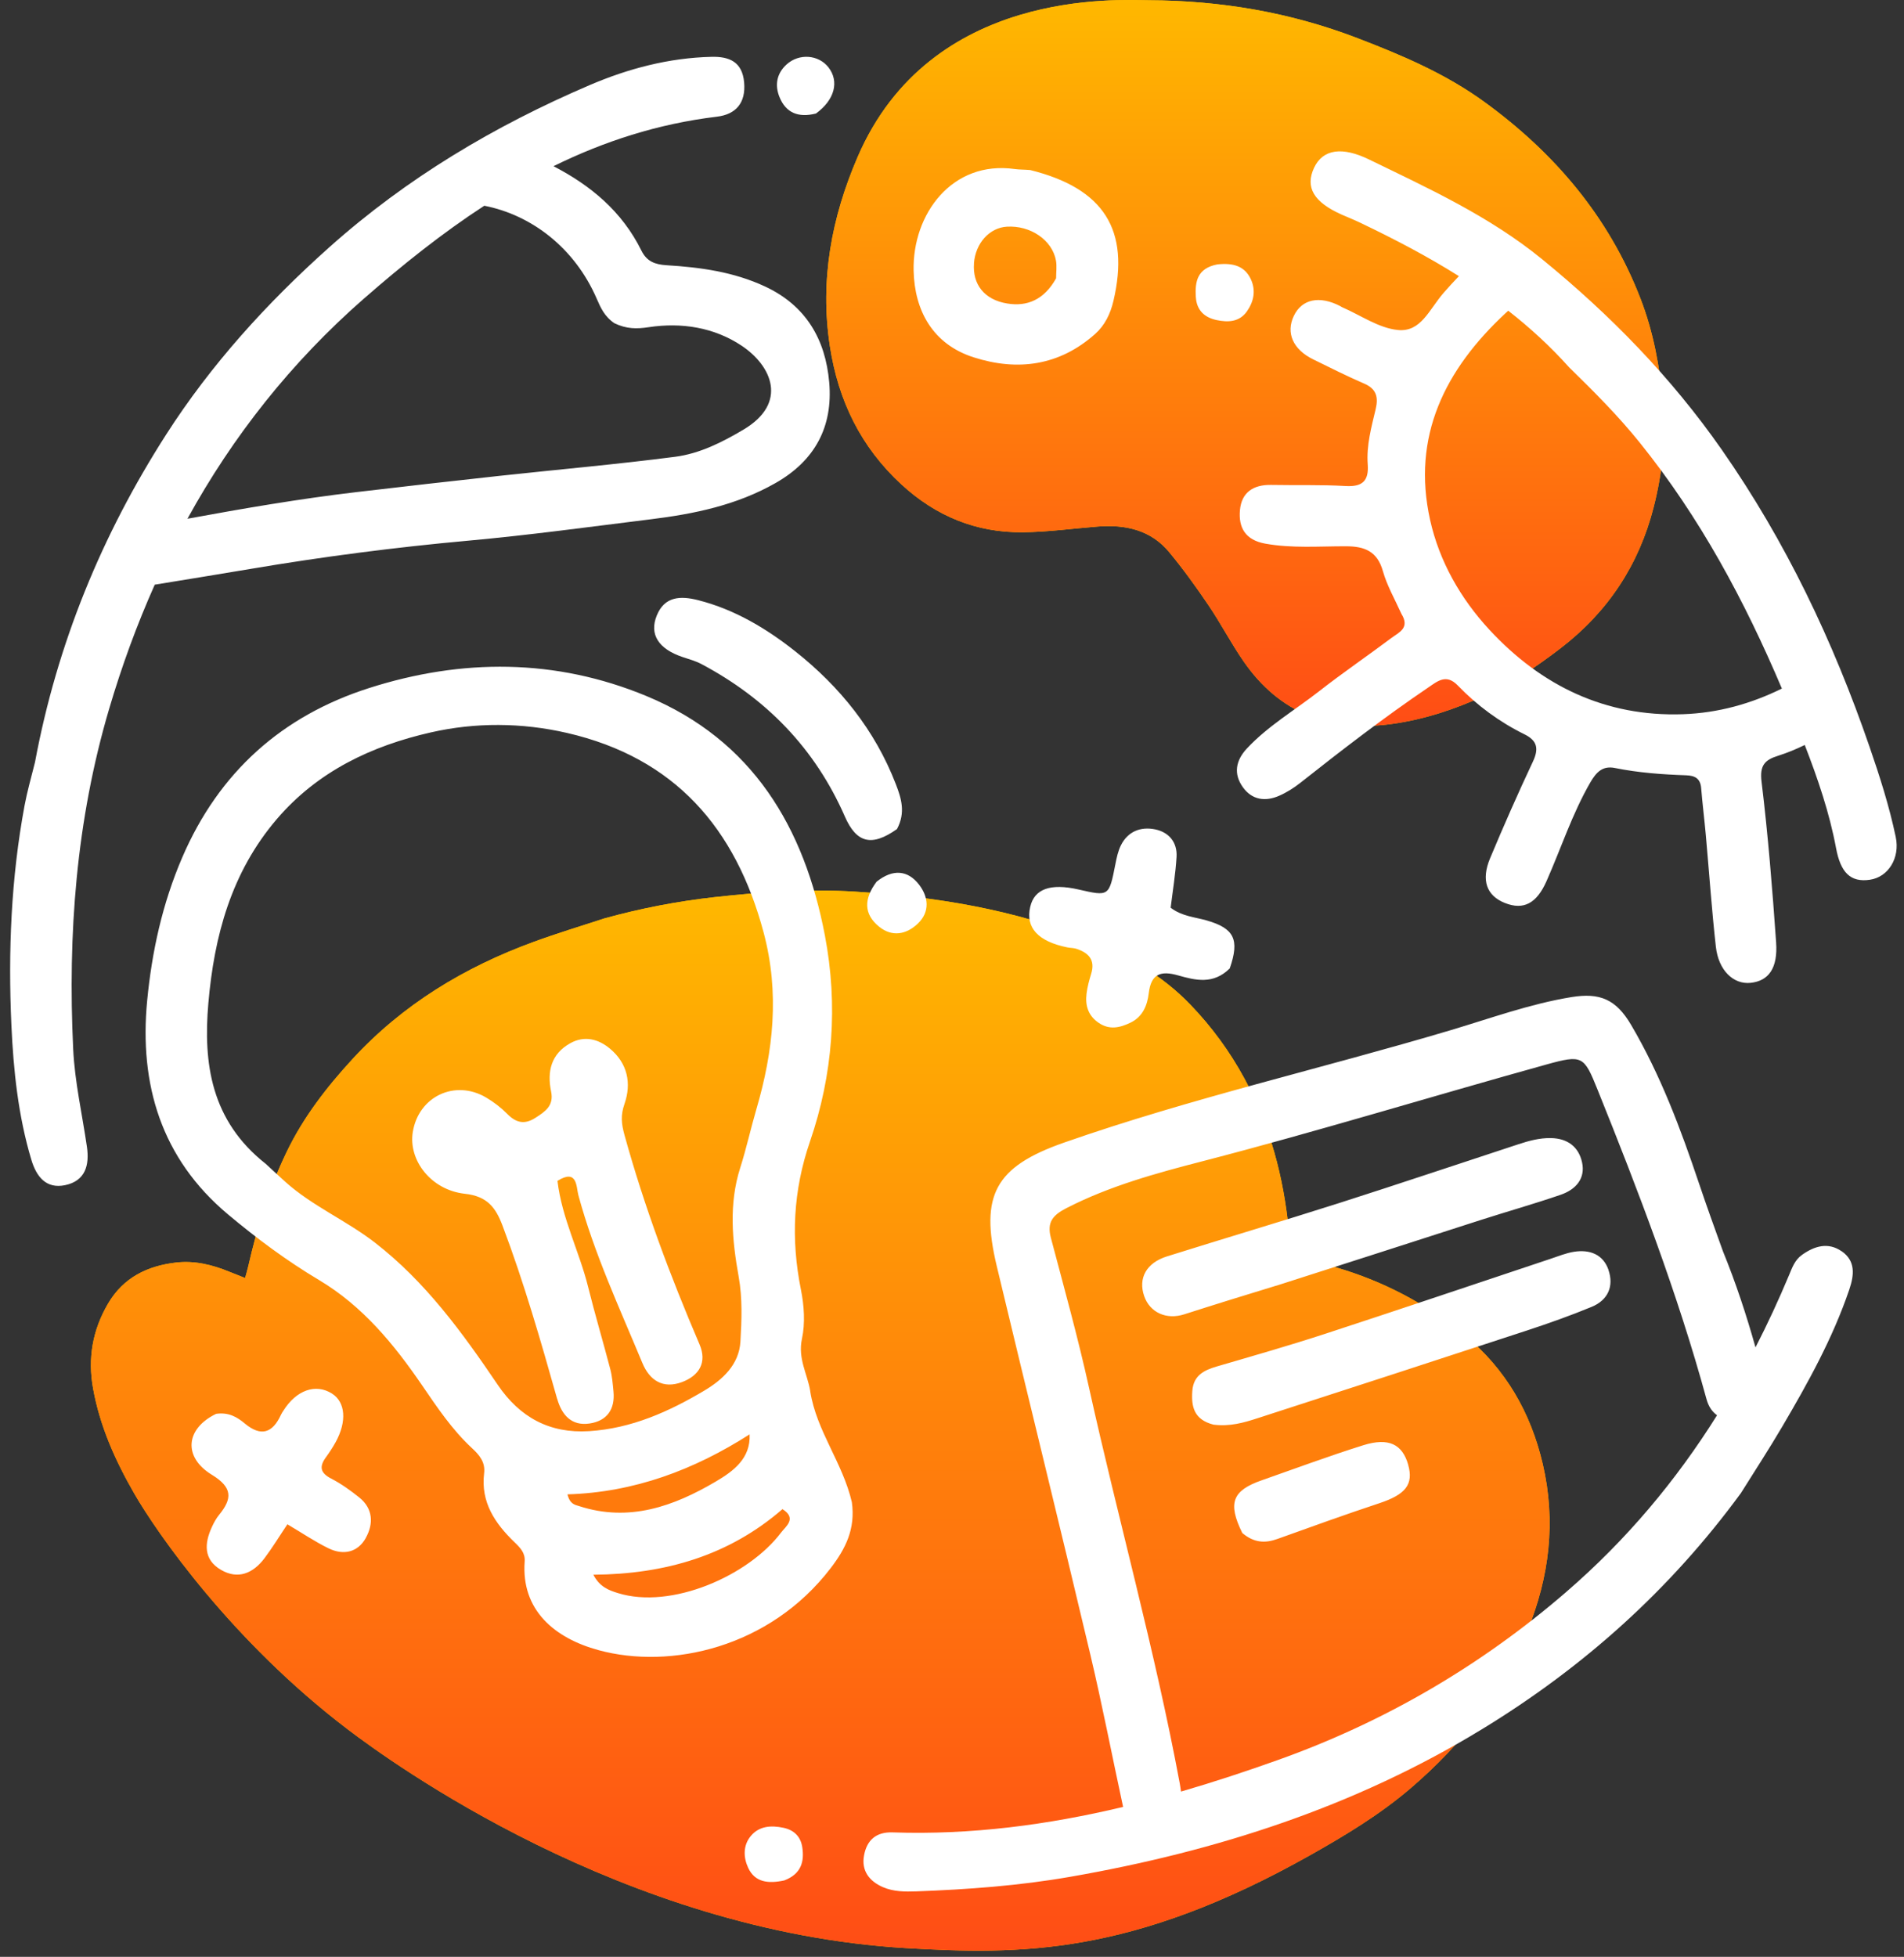 <svg width="109" height="112" viewBox="0 0 109 112" fill="none" xmlns="http://www.w3.org/2000/svg">
<rect x="0" y="0" width="109" height="112" fill="#333333" stroke="none"/>
<path d="M85.046 39.792C83.304 40.59 81.546 41.179 79.685 41.435C76.139 41.924 73.255 40.835 71.191 37.851C70.475 36.814 69.89 35.685 69.183 34.641C68.478 33.598 67.736 32.571 66.933 31.601C65.879 30.329 64.43 30.015 62.852 30.136C61.418 30.248 59.985 30.45 58.55 30.464C55.891 30.491 53.58 29.544 51.615 27.736C49.283 25.592 47.991 22.939 47.51 19.82C46.926 16.033 47.609 12.438 49.095 8.989C53.276 -0.713 64.082 0.008 65.757 0.014C69.868 0.03 73.86 0.704 77.712 2.183C80.263 3.162 82.766 4.224 84.99 5.844C89.005 8.764 92.108 12.42 93.914 17.089C94.653 18.998 95.02 20.996 95.202 23.041C95.383 25.079 95.168 27.064 94.668 29.029C93.829 32.324 92.055 35.012 89.358 37.087C88.019 38.115 86.627 39.066 85.044 39.79L85.046 39.792Z" fill="#FFB800"/>
<path d="M85.046 39.792C83.304 40.59 81.546 41.179 79.685 41.435C76.139 41.924 73.255 40.835 71.191 37.851C70.475 36.814 69.89 35.685 69.183 34.641C68.478 33.598 67.736 32.571 66.933 31.601C65.879 30.329 64.43 30.015 62.852 30.136C61.418 30.248 59.985 30.45 58.55 30.464C55.891 30.491 53.58 29.544 51.615 27.736C49.283 25.592 47.991 22.939 47.51 19.82C46.926 16.033 47.609 12.438 49.095 8.989C53.276 -0.713 64.082 0.008 65.757 0.014C69.868 0.03 73.86 0.704 77.712 2.183C80.263 3.162 82.766 4.224 84.99 5.844C89.005 8.764 92.108 12.42 93.914 17.089C94.653 18.998 95.02 20.996 95.202 23.041C95.383 25.079 95.168 27.064 94.668 29.029C93.829 32.324 92.055 35.012 89.358 37.087C88.019 38.115 86.627 39.066 85.044 39.79L85.046 39.792Z" fill="url(#paint0_linear_1104_109)"/>
<path d="M34.571 52.572C36.697 51.984 38.799 51.581 40.94 51.344C43.611 51.05 46.287 50.863 48.969 51.034C53.54 51.324 58.032 52.037 62.311 53.776C64.486 54.659 66.51 55.795 68.151 57.505C69.368 58.772 70.4 60.177 71.242 61.731C72.715 64.447 73.476 67.36 73.783 70.409C73.828 70.847 73.79 71.293 73.79 71.764C74.725 72.033 75.613 72.285 76.497 72.543C79.213 73.336 81.677 74.637 83.855 76.426C86.192 78.347 87.633 80.847 88.32 83.797C89.086 87.088 88.702 90.244 87.433 93.357C85.974 96.937 83.67 99.851 80.761 102.343C78.998 103.852 77.03 105.039 75.019 106.172C64.768 111.948 58.357 111.878 51.88 111.5C35.646 110.551 22.325 100.816 19.909 98.98C13.247 93.916 8.971 87.711 7.696 85.499C6.604 83.608 5.72 81.638 5.328 79.466C5.015 77.73 5.3 76.117 6.191 74.603C7.065 73.119 8.433 72.454 10.078 72.262C11.14 72.14 12.146 72.385 13.124 72.786C13.408 72.903 13.693 73.012 14.032 73.146C14.102 72.888 14.166 72.681 14.213 72.471C14.728 70.218 15.404 68.02 16.409 65.933C17.361 63.955 18.686 62.24 20.162 60.634C23.046 57.494 26.581 55.36 30.552 53.908C31.861 53.428 33.195 53.023 34.573 52.574L34.571 52.572Z" fill="#FFB800"/>
<path d="M34.571 52.572C36.697 51.984 38.799 51.581 40.94 51.344C43.611 51.05 46.287 50.863 48.969 51.034C53.54 51.324 58.032 52.037 62.311 53.776C64.486 54.659 66.51 55.795 68.151 57.505C69.368 58.772 70.4 60.177 71.242 61.731C72.715 64.447 73.476 67.36 73.783 70.409C73.828 70.847 73.79 71.293 73.79 71.764C74.725 72.033 75.613 72.285 76.497 72.543C79.213 73.336 81.677 74.637 83.855 76.426C86.192 78.347 87.633 80.847 88.32 83.797C89.086 87.088 88.702 90.244 87.433 93.357C85.974 96.937 83.67 99.851 80.761 102.343C78.998 103.852 77.03 105.039 75.019 106.172C64.768 111.948 58.357 111.878 51.88 111.5C35.646 110.551 22.325 100.816 19.909 98.98C13.247 93.916 8.971 87.711 7.696 85.499C6.604 83.608 5.72 81.638 5.328 79.466C5.015 77.73 5.3 76.117 6.191 74.603C7.065 73.119 8.433 72.454 10.078 72.262C11.14 72.14 12.146 72.385 13.124 72.786C13.408 72.903 13.693 73.012 14.032 73.146C14.102 72.888 14.166 72.681 14.213 72.471C14.728 70.218 15.404 68.02 16.409 65.933C17.361 63.955 18.686 62.24 20.162 60.634C23.046 57.494 26.581 55.36 30.552 53.908C31.861 53.428 33.195 53.023 34.573 52.574L34.571 52.572Z" fill="url(#paint1_linear_1104_109)"/>
<path d="M8.857 33.464C10.682 33.164 12.506 32.873 14.33 32.564C18.47 31.863 22.627 31.324 26.81 30.945C30.305 30.628 33.788 30.15 37.273 29.719C39.754 29.413 42.17 28.913 44.392 27.65C46.671 26.356 47.69 24.407 47.471 21.883C47.257 19.432 46.149 17.49 43.788 16.393C41.993 15.558 40.095 15.299 38.165 15.181C37.493 15.139 37.028 14.966 36.719 14.343C35.605 12.089 33.804 10.609 31.686 9.512C34.563 8.097 37.651 7.086 41.039 6.679C42.127 6.549 42.705 5.891 42.6 4.716C42.495 3.533 41.745 3.227 40.729 3.253C38.292 3.31 35.96 3.928 33.751 4.874C28.318 7.2 23.296 10.184 18.855 14.149C15.274 17.345 12.073 20.872 9.502 24.886C5.839 30.601 3.274 36.814 2.002 43.632C1.779 44.526 1.554 45.309 1.406 46.105C0.633 50.258 0.461 54.457 0.652 58.661C0.769 61.259 1.04 63.863 1.795 66.38C2.082 67.335 2.632 68.063 3.734 67.831C4.886 67.587 5.129 66.689 4.976 65.636C4.706 63.773 4.279 61.92 4.19 60.049C3.876 53.468 4.359 46.983 6.241 40.596C6.968 38.129 7.838 35.752 8.857 33.469V33.464ZM20.855 17.073C23.048 15.155 25.317 13.342 27.724 11.775C30.458 12.31 32.909 14.214 34.156 17.085C34.377 17.595 34.601 18.116 35.178 18.502C35.869 18.835 36.463 18.829 37.135 18.727C39.017 18.442 40.88 18.736 42.458 19.787C44.198 20.948 45.117 23.069 42.571 24.584C41.34 25.316 40.055 25.962 38.651 26.144C35.297 26.579 31.926 26.873 28.565 27.239C25.842 27.536 23.119 27.845 20.399 28.166C17.156 28.548 13.941 29.101 10.731 29.69C13.326 24.975 16.664 20.736 20.853 17.073H20.855ZM105.426 71.614C104.662 71.087 103.888 71.304 103.16 71.823C102.741 72.122 102.595 72.565 102.413 72.996C101.823 74.405 101.186 75.78 100.499 77.117C99.982 75.28 99.385 73.453 98.633 71.611C98.147 70.267 97.697 69.017 97.273 67.757C96.218 64.619 95.062 61.525 93.377 58.659C92.517 57.197 91.592 56.801 89.955 57.07C87.576 57.46 85.321 58.286 83.024 58.969C75.67 61.159 68.172 62.858 60.921 65.394C56.964 66.778 56.091 68.406 57.059 72.452C58.832 79.865 60.66 87.265 62.416 94.684C63.102 97.582 63.666 100.507 64.295 103.419C59.997 104.444 55.607 105.03 51.095 104.876C50.15 104.844 49.628 105.325 49.466 106.183C49.295 107.073 49.773 107.678 50.555 108.014C51.154 108.272 51.813 108.276 52.458 108.252C55.413 108.143 58.348 107.928 61.276 107.417C69.637 105.959 77.575 103.408 84.864 98.957C90.653 95.424 95.6 91.004 99.662 85.459C100.485 84.144 101.284 82.921 102.023 81.663C103.504 79.144 104.92 76.595 105.867 73.81C106.157 72.96 106.229 72.167 105.429 71.612L105.426 71.614ZM89.656 91.123C84.726 95.378 79.226 98.564 73.196 100.72C71.349 101.381 69.487 101.995 67.61 102.54C67.589 102.382 67.567 102.226 67.538 102.07C66.118 94.448 64.018 86.981 62.343 79.418C61.706 76.537 60.914 73.691 60.158 70.837C59.921 69.942 60.287 69.539 61.053 69.146C63.523 67.877 66.198 67.146 68.835 66.465C75.443 64.754 81.963 62.748 88.536 60.925C90.592 60.355 90.68 60.438 91.455 62.363C93.797 68.173 96.034 74.02 97.691 80.071C97.807 80.498 98.015 80.802 98.297 81.002C95.957 84.735 93.127 88.126 89.657 91.121L89.656 91.123ZM108.528 47.908C108.158 46.148 107.615 44.446 107.026 42.739C104.944 36.699 102.235 30.994 98.571 25.744C95.673 21.591 92.181 18.015 88.27 14.826C85.277 12.385 81.799 10.789 78.358 9.12C76.865 8.396 75.739 8.515 75.229 9.6C74.704 10.719 75.207 11.573 76.815 12.286C77.169 12.442 77.53 12.584 77.877 12.751C79.817 13.679 81.715 14.668 83.519 15.805C83.223 16.117 82.93 16.431 82.641 16.764C81.809 17.724 81.35 19.015 80.032 18.888C78.935 18.783 77.898 18.044 76.836 17.585C76.796 17.568 76.763 17.541 76.725 17.52C75.54 16.905 74.532 17.116 74.072 18.073C73.599 19.053 74.022 20.007 75.188 20.574C76.153 21.042 77.11 21.533 78.096 21.955C78.801 22.256 78.914 22.738 78.756 23.408C78.51 24.45 78.218 25.493 78.299 26.576C78.371 27.532 77.989 27.875 77.024 27.817C75.61 27.735 74.188 27.781 72.771 27.754C71.757 27.735 71.075 28.176 70.984 29.2C70.895 30.206 71.298 30.908 72.428 31.114C73.97 31.392 75.516 31.263 77.057 31.266C78.137 31.268 78.849 31.559 79.169 32.693C79.4 33.512 79.838 34.271 80.228 35.133C80.734 35.951 80.075 36.199 79.661 36.51C78.287 37.54 76.865 38.508 75.513 39.566C74.127 40.648 72.594 41.543 71.381 42.841C70.744 43.523 70.6 44.29 71.156 45.062C71.68 45.79 72.44 45.89 73.228 45.546C73.654 45.36 74.064 45.102 74.43 44.814C76.823 42.924 79.237 41.061 81.764 39.349C82.291 38.992 82.793 38.548 83.449 39.228C84.559 40.379 85.839 41.322 87.278 42.031C88.014 42.394 88.1 42.86 87.753 43.596C86.895 45.417 86.084 47.263 85.305 49.121C84.777 50.382 85.105 51.264 86.149 51.681C87.234 52.113 87.977 51.694 88.536 50.43C89.369 48.549 90.003 46.583 91.039 44.788C91.383 44.193 91.748 43.814 92.449 43.956C93.797 44.228 95.163 44.327 96.533 44.374C97.036 44.392 97.343 44.559 97.388 45.107C97.461 46.002 97.573 46.895 97.654 47.79C97.845 49.92 97.992 52.057 98.229 54.183C98.38 55.543 99.238 56.358 100.222 56.253C101.248 56.142 101.784 55.42 101.679 53.936C101.463 50.865 101.217 47.793 100.845 44.737C100.732 43.812 101.026 43.495 101.786 43.258C102.316 43.091 102.824 42.879 103.318 42.639C104.063 44.562 104.73 46.508 105.111 48.545C105.37 49.925 105.923 50.519 107.05 50.352C108.106 50.196 108.778 49.103 108.528 47.914V47.908ZM96.34 40.878C91.918 41.031 88.24 39.257 85.267 36.045C83.611 34.257 82.398 32.125 81.872 29.767C80.804 24.972 82.724 21.152 86.177 17.936C86.232 17.885 86.288 17.834 86.344 17.783C87.579 18.749 88.751 19.819 89.836 21.031C91.283 22.442 92.643 23.808 93.859 25.317C97.313 29.602 99.875 34.379 102.009 39.41C100.241 40.281 98.356 40.808 96.34 40.878ZM44.63 5.571C44.349 4.888 44.45 4.219 45.028 3.691C45.738 3.043 46.856 3.122 47.428 3.855C48.048 4.652 47.797 5.708 46.711 6.498C45.689 6.756 44.991 6.447 44.63 5.57V5.571ZM45.929 105.726C46.053 106.554 45.867 107.256 44.897 107.626C43.982 107.823 43.219 107.739 42.832 106.906C42.558 106.317 42.528 105.632 42.977 105.089C43.463 104.5 44.151 104.467 44.851 104.613C45.459 104.741 45.838 105.12 45.929 105.726ZM68.457 16.999C68.406 16.119 68.535 15.356 69.69 15.133C70.588 15.036 71.263 15.219 71.616 15.999C71.905 16.638 71.774 17.264 71.382 17.823C70.944 18.444 70.287 18.453 69.644 18.318C68.959 18.173 68.503 17.76 68.459 16.999H68.457ZM55.738 20.451C58.258 21.259 60.648 20.937 62.695 19.114C63.25 18.619 63.569 17.959 63.741 17.227C64.695 13.171 63.211 10.784 58.975 9.732C58.61 9.703 58.349 9.71 58.096 9.675C54.507 9.167 52.228 12.254 52.303 15.496C52.356 17.767 53.389 19.7 55.738 20.451ZM55.757 15.065C55.846 13.92 56.642 13.036 57.639 12.974C58.984 12.891 60.236 13.735 60.451 14.909C60.511 15.238 60.459 15.59 60.459 15.931C59.776 17.152 58.814 17.557 57.672 17.373C56.344 17.162 55.666 16.267 55.76 15.065H55.757ZM20.942 88.025C20.481 88.856 19.656 89.029 18.817 88.622C18.021 88.235 17.282 87.731 16.452 87.243C15.987 87.935 15.591 88.59 15.132 89.198C14.49 90.045 13.629 90.419 12.656 89.854C11.639 89.265 11.694 88.329 12.14 87.376C12.248 87.144 12.374 86.91 12.535 86.712C13.304 85.776 13.325 85.139 12.126 84.407C10.471 83.396 10.616 81.767 12.374 80.92C13.088 80.818 13.572 81.104 14.005 81.466C14.943 82.252 15.608 82.022 16.089 80.964C16.124 80.886 16.175 80.816 16.221 80.743C16.966 79.56 18.068 79.17 19.003 79.759C19.779 80.248 19.868 81.358 19.213 82.544C19.048 82.843 18.858 83.133 18.656 83.41C18.264 83.948 18.337 84.306 18.962 84.628C19.53 84.921 20.062 85.303 20.564 85.704C21.363 86.346 21.39 87.216 20.941 88.021L20.942 88.025ZM63.851 49.471C63.924 49.096 64.005 48.706 64.175 48.37C64.575 47.58 65.306 47.303 66.12 47.467C66.913 47.627 67.405 48.204 67.355 49.043C67.298 50.017 67.136 50.984 67.018 51.952C67.661 52.449 68.413 52.487 69.096 52.686C70.64 53.135 70.981 53.76 70.4 55.428C69.452 56.366 68.432 56.105 67.44 55.825C66.47 55.551 65.897 55.715 65.763 56.85C65.683 57.52 65.432 58.188 64.722 58.53C64.11 58.825 63.518 58.962 62.9 58.544C62.292 58.134 62.118 57.546 62.203 56.868C62.25 56.487 62.352 56.111 62.465 55.743C62.717 54.936 62.316 54.529 61.612 54.302C61.451 54.252 61.273 54.258 61.105 54.224C59.422 53.882 58.703 53.097 58.978 51.904C59.215 50.876 60.137 50.543 61.739 50.909C63.494 51.31 63.488 51.309 63.851 49.473V49.471ZM46.386 79.628C46.228 78.644 45.665 77.767 45.91 76.627C46.103 75.73 46.034 74.722 45.851 73.811C45.272 70.929 45.404 68.143 46.367 65.342C47.687 61.506 47.983 57.527 47.225 53.549C46.045 47.358 43.093 42.362 37.003 39.836C31.802 37.68 26.431 37.688 21.137 39.378C16.159 40.967 12.537 44.182 10.428 49.086C9.293 51.728 8.696 54.465 8.425 57.272C7.964 62.07 9.231 66.3 13.043 69.498C14.686 70.875 16.414 72.16 18.261 73.261C20.759 74.748 22.554 76.939 24.153 79.273C25.03 80.555 25.882 81.832 27.024 82.888C27.455 83.287 27.791 83.693 27.715 84.322C27.512 85.988 28.347 87.203 29.465 88.279C29.786 88.588 30.073 88.881 30.036 89.368C29.831 92.161 31.751 93.76 34.261 94.445C38.37 95.566 44.057 94.325 47.558 89.747C48.408 88.636 48.98 87.512 48.767 85.975C48.233 83.693 46.749 81.92 46.383 79.63L46.386 79.628ZM28.493 79.257C26.469 76.268 24.361 73.364 21.455 71.114C19.818 69.848 17.89 69.034 16.344 67.651C15.962 67.308 15.589 66.958 15.212 66.611C12.081 64.144 11.629 60.872 11.927 57.428C12.26 53.576 13.237 49.93 15.849 46.879C18.197 44.137 21.283 42.688 24.665 41.919C27.216 41.339 29.869 41.354 32.458 41.949C38.628 43.37 42.122 47.4 43.717 53.377C44.636 56.823 44.278 60.154 43.299 63.492C42.974 64.602 42.729 65.735 42.377 66.836C41.716 68.909 41.913 70.99 42.286 73.063C42.51 74.307 42.459 75.549 42.388 76.783C42.311 78.112 41.354 78.975 40.327 79.587C38.297 80.797 36.14 81.762 33.722 81.912C31.465 82.052 29.756 81.123 28.492 79.256L28.493 79.257ZM32.487 85.529C36.313 85.416 39.743 84.122 42.913 82.096C42.979 83.469 41.988 84.2 40.987 84.79C38.568 86.217 36.012 87.133 33.152 86.201C32.926 86.128 32.627 86.101 32.487 85.529ZM44.719 87.711C42.848 90.195 38.429 92.131 35.374 91.18C34.859 91.02 34.334 90.833 33.968 90.129C38.077 90.098 41.727 89.034 44.795 86.375C45.641 86.907 44.977 87.368 44.719 87.712V87.711ZM48.367 46.734C46.665 42.849 43.88 39.983 40.154 38.007C39.816 37.828 39.437 37.726 39.073 37.604C37.714 37.147 37.152 36.317 37.6 35.225C38.047 34.131 38.95 34.091 39.974 34.352C42.061 34.884 43.877 35.973 45.52 37.273C48.076 39.295 50.093 41.792 51.284 44.879C51.598 45.69 51.854 46.508 51.351 47.451C49.899 48.478 49.031 48.25 48.367 46.734ZM52.62 50.639C53.145 51.325 53.255 52.181 52.548 52.858C51.894 53.484 51.077 53.645 50.329 53.04C49.437 52.32 49.448 51.443 50.182 50.465C51.118 49.715 51.978 49.803 52.618 50.637L52.62 50.639ZM31.896 80.068C30.953 76.73 29.996 73.399 28.769 70.151C28.379 69.117 27.899 68.466 26.617 68.326C24.669 68.113 23.376 66.401 23.63 64.801C23.954 62.759 26.04 61.762 27.831 62.817C28.27 63.076 28.689 63.399 29.047 63.762C29.547 64.269 30.035 64.375 30.646 63.982C31.207 63.622 31.721 63.291 31.549 62.469C31.312 61.328 31.55 60.318 32.648 59.708C33.461 59.256 34.257 59.466 34.925 60.024C35.925 60.861 36.16 62.003 35.753 63.175C35.523 63.831 35.569 64.307 35.753 64.972C36.888 69.074 38.374 73.041 40.047 76.945C40.485 77.964 40.042 78.727 39.049 79.101C37.958 79.512 37.187 79.006 36.775 78.012C35.46 74.847 34.011 71.734 33.111 68.407C32.984 67.936 33.063 66.871 31.914 67.587C32.17 69.743 33.165 71.624 33.668 73.654C34.06 75.233 34.528 76.794 34.939 78.369C35.046 78.779 35.079 79.211 35.12 79.635C35.219 80.657 34.754 81.324 33.751 81.474C32.713 81.628 32.157 80.978 31.899 80.063L31.896 80.068ZM80.613 83.829C80.936 84.966 80.465 85.54 78.954 86.04C77 86.687 75.062 87.388 73.126 88.083C72.421 88.337 71.78 88.303 71.118 87.74C70.272 86.02 70.553 85.313 72.221 84.728C74.162 84.049 76.091 83.329 78.052 82.716C79.501 82.263 80.283 82.663 80.615 83.829H80.613ZM92.081 72.684C92.404 73.624 92.047 74.413 91.124 74.796C89.898 75.303 88.641 75.748 87.38 76.162C82.25 77.846 77.115 79.515 71.976 81.177C71.202 81.427 70.414 81.658 69.468 81.539C68.357 81.254 68.193 80.517 68.257 79.62C68.32 78.716 68.932 78.421 69.68 78.203C71.736 77.603 73.798 77.015 75.834 76.35C80.148 74.94 84.447 73.487 88.753 72.052C89.2 71.904 89.645 71.719 90.105 71.646C91 71.504 91.773 71.784 92.084 72.684H92.081ZM73.059 73.585C71.237 74.141 69.514 74.673 67.798 75.224C66.779 75.552 65.828 75.13 65.5 74.176C65.15 73.157 65.626 72.28 66.804 71.91C70.077 70.883 73.365 69.907 76.632 68.866C80.065 67.77 83.479 66.621 86.904 65.498C87.516 65.297 88.129 65.125 88.791 65.138C89.75 65.157 90.374 65.646 90.568 66.519C90.778 67.466 90.194 68.09 89.348 68.382C87.847 68.898 86.315 69.331 84.802 69.816C80.92 71.063 77.041 72.32 73.059 73.589V73.585Z" fill="white"/>
<defs>
<linearGradient id="paint0_linear_1104_109" x1="71.284" y1="0" x2="71.284" y2="41.548" gradientUnits="userSpaceOnUse">
<stop stop-color="#FFB800"/>
<stop offset="1" stop-color="#FF4D15"/>
</linearGradient>
<linearGradient id="paint1_linear_1104_109" x1="46.959" y1="50.969" x2="46.959" y2="111.646" gradientUnits="userSpaceOnUse">
<stop stop-color="#FFB800"/>
<stop offset="1" stop-color="#FF4D15"/>
</linearGradient>
</defs>
</svg>
